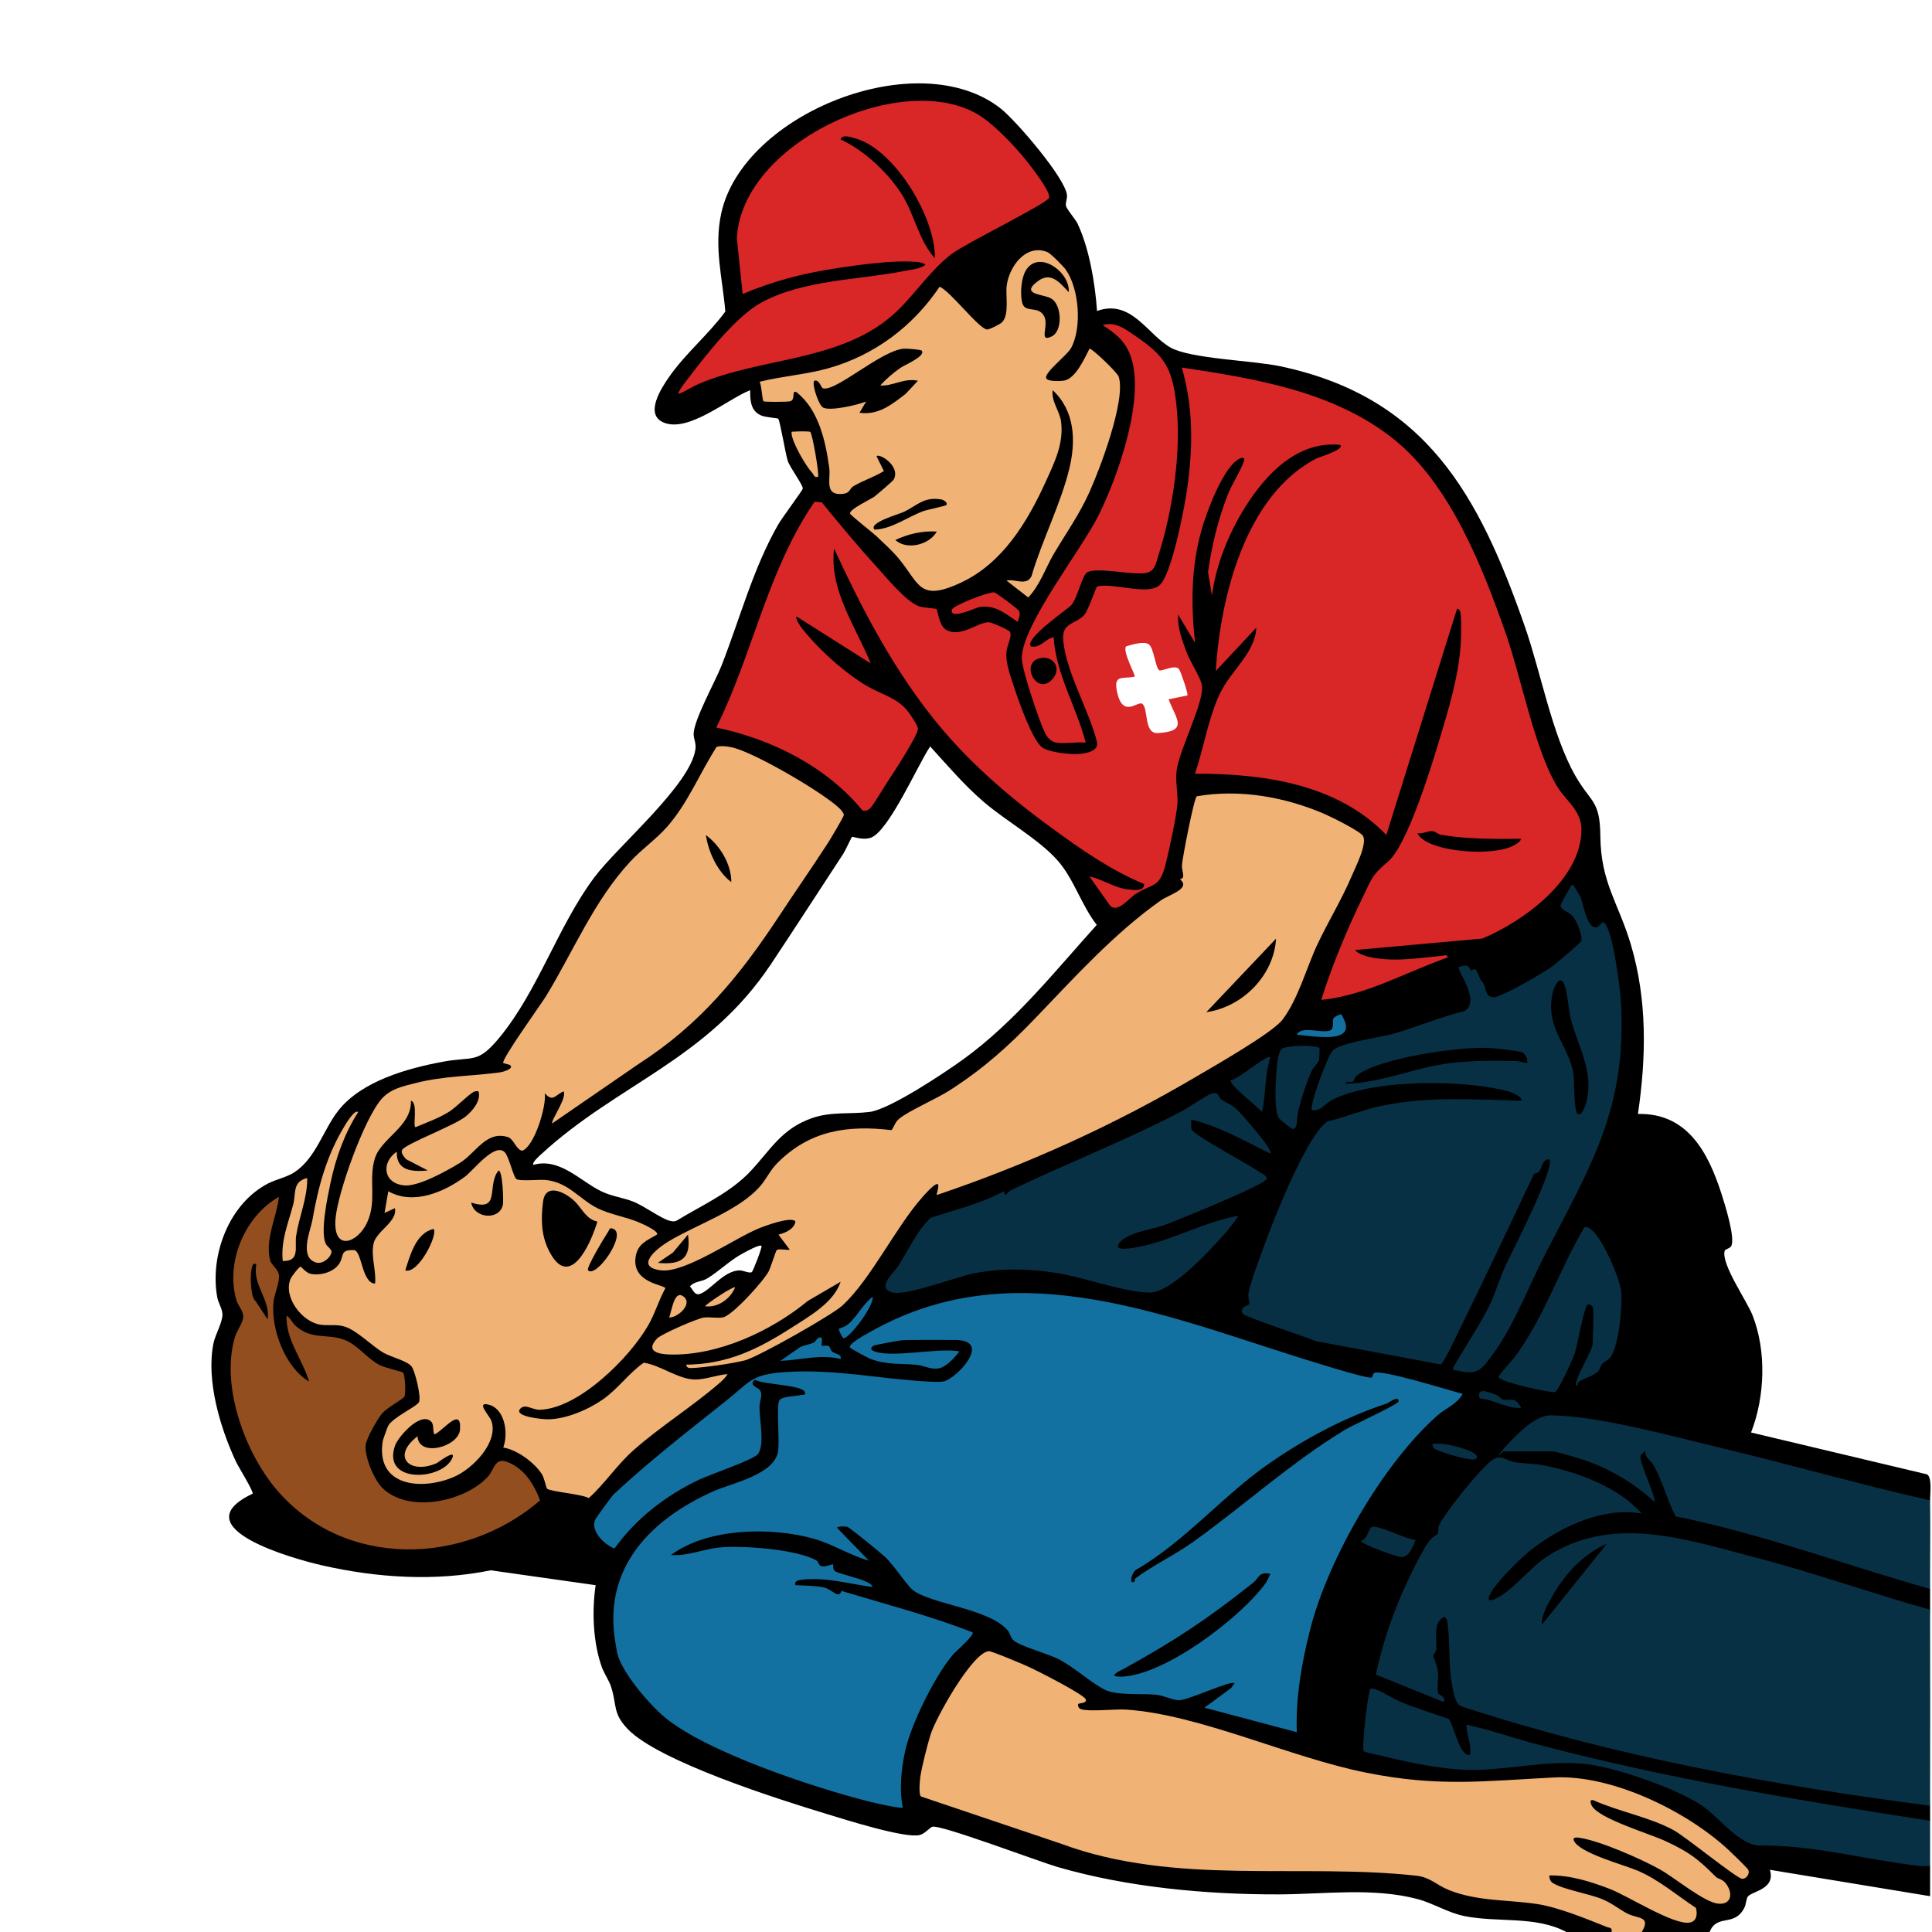 <?xml version="1.0" encoding="UTF-8"?>
<svg id="Layer_1" data-name="Layer 1" xmlns="http://www.w3.org/2000/svg" viewBox="0 0 1025 1025">
  <rect x="0" y="0" width="1025" height="1025" fill="#808080" stroke="none"/>
  <defs>
    <style>
      .cls-1 {
        fill: #1271a1;
      }

      .cls-2 {
        fill: #083045;
      }

      .cls-3 {
        fill: #934e1f;
      }

      .cls-4 {
        fill: #fff;
      }

      .cls-5 {
        fill: #d92626;
      }

      .cls-6 {
        fill: #000;
      }

      .cls-7 {
        fill: #f0b375;
      }
    </style>
  </defs>
  <path class="cls-4" d="M831,1025H0V0h1025v1025h-118c-3.161-2.901,1.98-6.376,5.164-7.438,8.607-.9,11.742-4.29,13.475-12.442,5.179-2.358,9.108-5.348,11.784-8.972-.568-3.236.297-5.239,2.593-6.01l81.677,13.456c-.212-4.908.557-9.44,2.306-13.595-2.701-7.948-2.757-16.064,0-24-1.957-2.628-1.963-5.375,0-8-2.409-34.653-2.415-69.347,0-104-1.966-3.629-1.958-7.369,0-11-3.134-15.195-2.933-31.769,0-47l-1.975-1.405c.47-3.61.3-7.113-.511-10.51l-91.788-21.867-2.171-1.761c9.837-29.573,6.161-57.804-10.838-83.069-5-8.027-4.963-13.81.11-17.35,3.23-4.743-10.498-40.207-13.404-45.41-8.463-15.151-18.557-20.91-35.715-22.818,3.232-33.94,4.847-68.488-8.024-100.759-9.919-19.42-12.475-38.854-14.069-60.009-10.947-16.268-18.267-31.358-24.613-50.84-9.72-35.067-20.023-70.382-37.078-102.774-31.892-60.573-79.434-82.58-145.144-86.271-15.917-.689-25.513-9.152-36.003-19.693-6.478-6.144-13.36-6.187-21.735-5.349-1.789-15.983-5.49-31.475-11.103-46.476-4.991-5.114-6.977-10.621-5.957-16.522-1.462-8.726-28.099-40.282-36.312-45.465-36.221-22.86-87.988-8.261-118.65,18.263s-27.717,52.821-22.388,89.928c-9.887,11.716-19.826,23.384-29.82,35.004-25.272,39.767,23.219,16.014,38.535,5.117,2.28-1.145,4.085-.468,4.646,2.107-.598,9.571,4.364,11.525,12.845,12.015l1.79,1.299c2,13.385,6.371,25.659,13.113,36.823-3.516,7.345-7.91,14.385-13.181,21.12-11.745,24.111-21.73,48.996-29.954,74.654-6.087,11.464-10.957,23.302-14.611,35.516,3.086,9.704-1.917,18.007-7.418,25.827-15.975,18.426-32.048,36.724-48.22,54.894-13.292,22.974-26.294,46.127-39.006,69.46-5.78,9.141-13.997,21.272-24.999,23.72-26.148,2.9-58.767,8.704-73.433,33.239-7.607,15.202-15.393,28.576-33.041,32.652-24.035,12.699-32.954,43.691-23.862,68.183-5.919,16.442-7.356,28.788-3.479,46.825,3.404,15.837,9.976,30.485,18.077,43.999,1.206,2.049,1.987,4.676-.339,6.174-23.307,11.208-2.396,20.73,10.926,26.127,34.676,14.05,77.911,17.261,115.057,10.541l54.838,7.719,2.298,1.374c-1.197,18.984-.843,37.557,8.806,54.349,1.744,19.912,12.259,26.619,29.613,35.177,38.806,19.136,83.717,31.607,125.258,41.682,4.765,1.065,9.164-.333,13.196-4.194,22.752,5.683,45.184,12.794,67.295,21.333,51.205,14.835,104.967,15.753,157.566,13.32,22.14.411,38.286,4.284,58.228,12.698,14.289,1.199,28.552,2.632,42.787,4.298,5.508.58,9.127,2.616,10.857,6.108Z"/>
  <path class="cls-6" d="M831,1025c-16.173-8.696-36.417-4.868-54.051-8.449-8.914-1.81-16.485-6.801-24.959-9.041-23.559-6.226-49.536-2.534-73.448-2.469-38.642.104-80.388-3.753-117.538-14.545-9.536-2.77-61.861-22.53-66.276-21.345-1.544.414-3.862,3.621-6.695,4.373-7.728,2.052-40.238-8.361-49.799-11.258-24.635-7.466-88.504-27.652-105.131-44.869-8.07-8.356-5.767-12.525-8.803-22.197-1.222-3.894-3.759-7.203-5.074-10.926-4.648-13.157-5.219-29.598-3.221-43.27l-55.612-7.894c-29.498,5.986-60.175,4.029-89.403-2.6-15.313-3.473-75.029-20.076-36.939-38.061.269-1.717-7.491-14.059-8.909-17.091-8.348-17.862-15.835-42.946-11.908-62.624.888-4.448,4.789-11.113,4.791-15.234.001-3.052-2.228-6.248-2.772-9.254-4.038-22.322,6.255-49.753,27.071-60.422,4.346-2.227,9.819-3.213,14.008-5.992,11.317-7.508,15.295-22.718,23.251-32.749,12.317-15.528,36.481-22.268,55.232-25.768,16.422-3.065,18.416,1.373,30.157-12.843,20.425-24.729,31.047-59.065,50.196-84.804,12.415-16.688,51.345-49.35,53.795-68.255.421-3.246-.952-5.326-.96-7.912-.024-7.388,11.44-27.855,14.744-36.254,9.842-25.022,16.674-51.417,30.082-74.918,1.977-3.466,12.767-17.925,13.057-19.043.423-1.627-6.663-11.002-7.938-14.734-1.149-3.365-4.192-21.691-5.078-22.423-.347-.287-6.72-.743-8.867-1.632-5.775-2.388-6.043-7.917-6.008-13.492-11.86,4.637-32.564,22.514-45.735,17.235-10.763-4.314-1.208-18.667,2.924-24.556,8.584-12.233,20.74-22.3,29.619-34.39-1.468-17.916-6.117-33.925-2.151-52.143,11.537-52.996,104.505-89.978,148.264-55.568,7.96,6.259,34.272,36.819,35.15,45.943.185,1.926-.857,4.052-.547,5.601.4,1.999,4.944,6.951,6.216,9.636,6.146,12.971,9.337,31.961,10.27,46.231,18.158-6.565,26.856,12.615,39.066,19.433,10.674,5.96,43.553,6.807,58.117,9.883,77.621,16.394,105.54,68.608,129.83,138.17,8.488,24.309,14.427,57.581,26.812,79.188,8.238,14.372,13.025,12.706,13.215,31.871.246,24.932,9.556,35.255,16.219,57.696,8.734,29.413,8.126,59.668,3.731,89.767,26.257-.619,37.25,20.454,44.271,42.231,1.752,5.435,7.457,23.384,5.246,27.799-.729,1.455-3.245,1.528-3.534,2.669-1.805,7.116,11.705,26.249,14.781,34.039,7.507,19.006,6.637,43.339-.76,62.25l93.31,22.2c2.861,1.473,1.643,10.342,1.69,13.81-4.056.205-8.085-.036-12.086-.729l-132.353-33.208c-14.464-3.521-29.057-6.39-43.793-8.3-13.795-1.788-20.064-1.254-29.659,8.943-1.913,3.276-15.052,11.974-8.61,7.294,1.345-2.674,23.447-2.598,24.56-2,.773.416,1.182,1.195,1.44,2,.145-.459.314-.903.566-1.293,1.076-1.664,20.637,5.177,22.603,6.074,9.799,4.471,19.345,9.325,27.63,16.283-1.875-3.19-10.829-26.688-.687-22.275.39.17,4.678,6.35,4.914,6.796,4.653,8.773,8.092,18.069,11.483,27.344,43.182,10.464,84.233,22.481,126.617,35.873,1.31.414,2.542,1.085,3.776,1.787,1.252.712,2.435,1.544,3.599,2.41.009,3.659-.007,7.341,0,11l-4.604.091c-38.646-11.634-77.27-22.631-115.871-32.992-38.519-9.086-72.039-9.644-99.86,22.4-7.957,8.262-22.108,11.905-11.832-3.329,14.357-21.283,46.708-40.545,72.795-39.863-15.598-14.976-39.673-20.992-61.208-22.592-6.112-3.536-10.979-2.806-14.6,2.189-9.086,8.767-21.105,22.902-24.41,34.857-13.694,14.046-22.626,38.745-28.37,57.829-1.452,4.824-2.777,9.723-3.69,14.653l28.356,11.464c.875-6.988.132-13.692-2.228-20.109,1.581-4.457,2.105-9.331,1.571-14.623.358-6.363,7.828-11.85,9.815-3.75-.053,14.746,1.651,28.836,5.112,42.269,78.259,27.455,161.241,40.76,243.212,53.404l5.814,2.104c-.005,2.663.008,5.337,0,8-2.208.184-4.416.326-6.624.323s-4.383-.026-6.523-.341c-49.02-7.221-97.87-16.125-146.272-26.674,14.865,4.771,30.233,10.087,42.706,19.377,6.873,7.373,14.501,13.323,22.886,17.851,29.257,2.071,58.485,5.854,87.685,11.347,3.057-.412,5.105.294,6.142,2.118-.04,5.322.034,10.68-.005,16.001l-84.986-14.001c3.119,10.38-9.305,11.208-11.757,14.252-.747.927-.911,4.115-1.738,5.765-5.329,10.635-14.476,3.049-18.515,12.982h-36c-.55-1.508-.793-3.266-.728-5.276l-7.856-2.759c-9.997-7.391-20.994-10.32-32.876-13.363-3.718-.116-12.991-6.397-8.509-9.814,8.741-6.663,51.615,14.554,61.862,20.463,3,1.328,6.023,2.62,9.198,3.4,1.502.369,3.706.812,5.048.008,1.072-.643,1.289-4.173,1.116-4.323-14.848-12.78-33.444-20.87-51.602-26.822-13.429-4.111-22.054-17.886-.196-11.514,19.836,5.783,37.99,15.896,54.47,27.914,3.928,2.861,17.161,9.955,14.507-.106-15.787-18.311-37.034-26.714-59.533-34.853-4.398-.085-20.833-13.072-11.406-14.795,2.278-.417,36.037,12.247,41.253,14.451,12.596,8.16,24.842,16.825,36.736,25.994,9.713,3.844-6.014-10.237-8.342-12.094-13.935-11.113-26.201-19.568-42.836-26.565-29.46-12.393-53.573-10.574-84.899-7.863-50.423,1.115-92.612-10.684-139.96-27.715-22.246-7.049-44.864-11.962-67.737-9.967-5.868.759-12.97-3.955-5.529-7.83-8.76-5.65-18.105-10.663-27.565-15.103-3.531-1.657-18.23-8.375-21.079-8.488-10.181-.403-40.245,59.616-34.393,73.525,33.988,12.163,68.546,23.246,103.672,33.249,41.9,5.601,84.213,7.714,126.939,6.338,12.931-.231,25.399,1.032,37.406,3.789,9.697,5.998,20.031,9.873,31.787,10.738,23.202.516,44.311,6.246,65.338,15.585,2.096,1.471,2.17,3.001-.284,3.794h-24Z"/>
  <path class="cls-7" d="M855,1025c.517-2.477-1.159-2.112-2.714-2.736-10.836-4.347-25.691-10.442-36.929-12.122-15.721-2.351-31.449-1.335-46.618-7.382-6.619-2.639-9.843-6.805-17.367-7.633-61.533-6.769-127.803,5.475-188.139-16.861l-74.614-25.163c-1.299-.99-.657-8.341-.362-10.344.826-5.603,3.752-16.97,5.461-22.539,2.643-8.608,21.971-43.317,30.825-44.207,1.492-.15,18.013,6.871,20.812,8.13,4.518,2.032,29.246,14.539,30.637,17.368,1.057,2.148-3.711,2.115-3.991,2.501-.271,1.369.353,2.399,1.669,2.815,4.453,1.408,17.876-.211,23.817.183,38.945,2.584,86.808,25.414,127.499,33.501,38.299,7.612,61.824,4.432,99.521,2.498,30.494-1.565,69.81,17.592,92.017,37.964,1.656,1.52,10.574,10.067,11.012,11.061.92,2.091-1.024,4.791-3.187,4.748-2.891-.057-30.303-22.563-36.673-25.96-12.8-6.827-28.965-9.758-42.292-15.723-2.211-.649-1.567,1.644-.883,2.898,3.796,6.959,30.722,14.837,39.192,18.808,12.779,5.992,16.865,9.223,26.605,18.888,1.203,1.194,3.305,1.115,5.159,3.352,3.909,4.717,3.661,11.585-3.841,10.92-7.437-.659-23.293-13.894-30.934-18.149-10.016-5.578-31.294-14.958-42.277-16.728-1.179-.19-4.285-.759-3.4,1.399,2.722,6.642,26.959,12.982,33.974,16.031,11.393,4.953,20.514,12.951,30.791,19.69.85,3.316.474,7.101-3.32,7.784-8.388,1.508-32.513-13.986-42.188-17.757-9.981-3.891-21.515-7.518-32.261-7.229-.114,1.454.502,3.18,1.772,3.979,5.557,3.496,19.097,5.645,26.181,8.558,5.534,2.276,8.545,5.107,13.361,7.639,5.494,2.888,12.871,1.23,7.682,9.818h-16Z"/>
  <path class="cls-2" d="M1024,958c-83.859-10.839-167.61-26.239-248.016-52.484-3.227-.984-3.971-4.42-4.707-7.293-3.034-11.845-1.748-24.669-3.242-36.758-.488-3.95-2.049-4.745-4.493-1.422-2.671,3.63-1.321,10.009-1.482,14.511-.068,1.914-1.668,3.267-1.675,3.941-.004.425,2.228,5.746,2.485,8.133.379,3.523-.576,8.962.107,11.671.314,1.246,4.263,1.337,3.013,4.7l-36.056-14.577c3.154-14.737,8.118-29.998,14.209-43.78,3.253-7.361,9.552-20.669,14.022-26.973,1.429-2.016,4.456-3.632,4.604-3.895.608-1.079-.003-3.136.78-4.707,3.586-7.201,22.046-30.313,28.394-34.617,4.443-3.013,6.867.494,11.813,1.294,4.884.79,10.28.707,15.294,1.706,18.205,3.626,39.481,11.482,51.949,25.541-20.1-3.528-41.53,6.32-57.331,18.179-6.294,4.724-18.006,16.32-22.115,22.885-3.307,5.284-1.784,6.227,3.37,3.37,8.843-4.901,17.462-16.438,26.753-22.246,34.767-21.736,73.102-8.356,109.538,1.107,31.334,8.138,61.695,19.085,92.785,27.715.063,34.651.071,69.349,0,104Z"/>
  <path class="cls-2" d="M1024,990c-2.121.03-4.234.12-6.356-.129-29.012-3.412-54.395-10.911-84.143-10.789-10.161.041-21.21-14.268-29.022-20.061-12.498-9.269-44.639-20.408-60.255-22.745-19.796-2.962-39.94,2.045-59.735,2.715-15.803.535-36.022-3.62-51.503-7.477-2.008-.5-8.304-1.652-9.402-2.398-1.384-.941,2.179-31.995,3.46-33.071,1.776-1.491,12.221,5.245,14.987,6.423,8.617,3.672,17.696,6.389,26.542,9.458,2.916,4.091,5.189,17.15,9.939,19.066,2.212.892,1.55-2.587,1.518-3.516-.149-4.226-2.092-8.214-2.027-12.47,11.916,2.537,23.686,6.744,35.573,9.916,69.031,18.423,139.825,30.168,210.422,41.078-.024,7.987.06,16.014,0,24Z"/>
  <path class="cls-1" d="M727.816,730.811c.452-.287.544-1.918,1.172-2.344,3.388-2.298,40.529,9.404,47.005,11.025-2.852,5.436-9.058,7.621-13.47,11.534-28.797,25.536-57.661,75.66-67.238,112.758-4.647,18.003-7.913,36.54-7.29,55.212l-48.99-13.007,14.118-10.389,1.872-2.595c-2.153-1.667-24.369,9.034-29.497,9.022-3.087-.007-8.281-2.497-12.121-2.905-7.252-.77-20.938.583-27.302-2.698-7.601-3.918-16.082-11.779-24.033-15.967-5.91-3.113-19.954-6.753-24.042-9.958-1.95-1.529-1.946-3.836-3.433-5.567-9.829-11.432-39.481-13.632-49.92-21.08-3.291-2.348-10.226-13.358-15.12-17.88-2.2-2.032-18.792-15.702-20.048-15.951-1.338-.265-4.348-.4-5.473.472l16.989,17.496c-9.785-2.719-19.294-8.784-28.94-11.545-22.514-6.445-56.587-5.953-76.054,8.544,8.618.698,17.109-3.12,25.516-3.974,11.873-1.205,41.53.881,51.755,6.953.983.584,1.081,2.475,2.373,2.912,2.159.729,6.03-1.23,6.344-.887.2.218-.312,2.549.977,3.521,1.597,1.204,11.92,3.638,15.015,5.004,1.751.773,4.281,1.506,5.019,3.471-12.406-1.616-24.746-5.375-37.421-3.887-1.792.21-4.307.517-3.574,2.892,4.611.24,10.841.264,15.258,1.242,4.107.909,7.747,6.439,9.166,1.811,23.207,6.983,46.881,13.118,69.567,21.967,1.124,1.529-8.956,10.147-10.512,11.972-9.345,10.967-22.107,36.664-25.209,50.791-2.077,9.462-3.309,20.782-1.28,30.216-.871.753-14.997-2.465-17.42-3.07-28.794-7.189-86.682-26.244-109.047-44.953-8.054-6.737-23.34-24.39-25.208-34.604-.342-1.871-1.032-6.046-1.282-7.914-5.069-37.831,20.008-62.832,52.586-77.327,9.49-4.222,31.922-8.664,34.137-20.863,1.045-5.755-1.075-24.218.726-27.274,1.313-2.228,8.26-2.113,11.168-2.849.922-.233,3.255.312,2.334-1.626-1.878-3.951-21.866-3.794-26.475-6.513-3.592,2.868,1.583,4.142,2.546,5.408,1.848,2.433-.063,5.802-.109,9.041-.095,6.609,2.939,20.347-.919,25.082-2.471,3.032-25.679,10.858-31.391,13.609-17.647,8.5-33.155,20.474-44.643,36.423-5.325-2.052-12.857-9.319-10.251-15.298.378-.866,8.92-12.604,9.693-13.325,18.719-17.473,39.481-33.637,60.033-49.967,12.502-9.933,12.965-13.788,30.984-15.016,26.667-1.816,50.411,3.716,76.048,5.027,2.411.123,5.634.325,7.937-.045,6.587-1.06,26.901-22.112,6.051-22.029-8.818.035-18.202-.081-26.942.057-1.555.025-15.41,2.544-16.102,2.982-.976.618-1.965,1.772-.469,2.567,8.511,4.525,35.342-1.837,46.018.492-2.547,3.304-7.091,8.585-11.481,9.059-4.301.465-7.407-1.646-11.116-1.976-8.597-.766-15.894.145-24.772-3.224-1.33-.505-10.276-5.39-10.624-5.888-1.33-1.898,8.512-7.121,10.322-8.153,73.805-42.076,150.53-11.136,224.905,12.437,5.079,1.61,39.755,12.704,41.582,11.545Z"/>
  <path class="cls-5" d="M719.006,504.011c.919,1.693,5.181,3.134,6.933,3.55,12.842,3.048,25.82.77,38.687-.443,1.115-.105,3.596-.915,3.366.869-22.183,7.808-43.208,20.085-67.007,22.499,5.739-18.499,13.742-37.392,22.156-54.845,4.969-10.308,4.884-11.373,13.355-18.645,10.054-8.632,22.515-49.117,26.77-63.23,5.035-16.697,10.605-34.766,11.723-52.276.203-3.187.554-15.418-.473-17.506-.215-.436-1.247-1.25-1.505-.983l-37.511,119.979c-26.094-27.174-65.425-32.587-101.514-32.493,4.67-13.704,7.075-29.676,13.305-42.696,5.738-11.993,18.728-21.54,19.214-34.786l-21.495,22.995c2.408-39.148,15.68-93.418,53.614-112.876.998-.512,15.142-4.694,12.371-7.119-22.653-2.188-39.378,15.472-50.41,33.079-8.689,13.868-15.51,30.595-17.595,46.911l-2.074-12.488c1.915-13.966,5.268-27.624,10.334-40.757,2.196-5.692,7.343-13.595,8.735-18.27.399-1.341-.124-1.861-1.465-1.465-8.921,2.635-18.571,29.357-21.018,37.987-5.646,19.912-5.631,39.524-3.512,59.993l-8.979-14.99c-.401,6.777,2.139,13.684,4.507,19.978,1.91,5.076,6.708,12.151,8.017,16.99,2.192,8.103-11.834,34.383-13.278,45.784-.787,6.214.784,12.37.422,17.612-.447,6.459-4.559,25.52-6.355,32.454-3.212,12.402-6.409,9.577-15.645,15.355-3.99,2.496-9.633,10.372-13.699,6.344l-10.973-15.518c7.033,1.461,13.342,6.134,20.598,6.883,2.908.3,8.546,1.243,8.394-2.873-17.421-7.206-33.161-18.154-48.314-29.197-24.953-18.185-47.131-37.393-66.079-61.921-20.593-26.657-36.052-56.39-50.108-86.892-2.61,22.185,11.529,41.44,19.495,60.995l-39.495-24.995c-.35,2.634,3.86,7.512,5.993,10.007,8.125,9.503,20.453,20.42,31.207,26.793,7.221,4.279,15.648,6.236,21.281,12.719,1.481,1.704,5.896,8.166,6.02,10.044.219,3.323-13.132,23.678-15.975,27.953-1.837,2.762-7.932,13.122-9.527,14.465-1.248,1.051-2.24,1.299-3.842,1.069-19.15-23.369-48.302-37.952-77.65-44.066,19.466-39.073,27.099-83.416,52.165-119.803l3.83.321c9.256,11.295,18.633,22.741,28.489,33.507,5.425,5.926,16.302,19.465,23.297,21.703,2.318.742,8.759,1.095,9.115,1.387.46.378,1.343,8.665,4.702,10.796,7.763,4.924,16.884-3.764,22.9-3.765,1.741,0,10.704,4.045,11.301,5.059,1.302,2.213-1.518,7.403-1.807,10.298-.641,6.425,2.273,13.647,4.258,19.756,2.244,6.907,9.497,27.566,14.71,31.29,3.81,2.723,14.674,3.815,19.527,3.45,3.691-.278,10.7-1.449,9.482-6.368-4.019-16.478-16.718-37.636-17.905-54.257-.684-9.567,7.045-8.029,11.396-13.401,2.038-2.517,5.829-14.253,6.698-14.798,8.556-2.219,26.133,4.888,32.92-.584,6.551-5.282,13.43-41.757,14.755-51.246,3.096-22.173,3.376-42.639-2.83-64.329,39.131,5.877,80.746,12.653,112.468,38.022,29.916,23.925,47.166,68.021,59.546,103.454,8.033,22.992,15.333,61.589,27.159,80.841,4.713,7.672,12.971,12.727,12.848,23.13-.308,26.236-30.731,48.335-52.582,57.491l-67.438,6.067Z"/>
  <path class="cls-7" d="M497.004,633.994c-.589-.569,5.254-13.404-7.516.994-14.512,16.362-27.214,43.334-42.449,57.551-5.407,5.046-44.938,27.409-51.817,29.183-6.422,1.656-21.415,3.811-28.036,4.066-1.612.062-2.72.089-3.186-1.778,21.99-.248,38.032-8.142,55.915-19.594,9.451-6.053,22.467-13.39,26.08-24.41l-17.379,10.154c-19.292,15.902-47.5,29.148-73.278,28.456-6.42-.172-13.051-1.85-6.727-8.508,2.171-2.286,21.375-10.711,24.887-11.11,3.195-.364,6.782.443,9.945-.055,4.974-.783,21.823-19.472,24.434-24.566.979-1.91,3.755-10.915,4.26-11.241,1.156-.748,5.132.217,6.859-.14l-5.993-7.983c3.434-.815,8.517-2.974,8.993-7.002-2.084-2.833-15.903,2.279-18.978,3.507-13.219,5.278-39.629,24.073-52.441,22.428-14.2-1.822-2.085-11.535,3.755-15.114,14.894-9.128,37.921-16.51,49.197-29.804,3.212-3.786,5.022-8.118,8.943-12.057,17.096-17.17,36.975-20.186,60.537-17.396,1.546-2.104,1.87-4.246,4.029-6.038,5.13-4.258,19.819-10.576,26.879-15.121,17.973-11.57,30.938-23.209,45.557-38.448,20.271-21.131,42.044-45.206,66.591-62.403,4.03-2.824,16.135-6.218,9.939-11.07,3.369-.714.77-3.904,1.09-7.848.305-3.764,6.326-35.149,7.848-36.205,22.742-3.911,46.709.31,67.733,9.386,3.58,1.546,18.861,9.11,20.391,11.604,2.501,4.077-3.908,16.555-5.89,21.243-5.23,12.367-12.269,23.765-18.052,35.948-5.951,12.536-10.245,29.132-18.686,40.314-5.326,7.056-36.357,24.683-45.764,30.236-43.487,25.667-89.783,46.66-137.668,62.822Z"/>
  <path class="cls-4" d="M283.01,618c-1.061-1.05,3.107-4.706,3.979-5.511,40.717-37.594,88.118-50.065,122.032-100.968,12.9-19.362,25.615-39.131,38.395-58.605,1.125-1.715,4.223-8.604,4.618-8.914s5.525,1.934,9.92.447c9.562-3.237,25.262-39.281,31.546-48.43,9.21,10.134,18.069,20.553,28.486,29.495,11.76,10.095,29.783,20.115,39.527,31.473,8.364,9.749,12.383,23.55,20.359,33.697-22.267,24.708-43.463,51.458-70.557,71.13-9.759,7.086-39.183,26.717-49.9,28.1-10.309,1.331-20.315-.322-30.689,3.311-15.935,5.58-21.732,16.501-32.211,27.789-10.994,11.843-25.86,18.249-39.504,26.557-1.395.698-2.613.385-4.021,0-4.459-1.218-13.391-7.855-19.002-10.058-5.44-2.136-11.123-2.727-16.662-5.338-11.416-5.38-22.273-18.171-36.316-14.175Z"/>
  <path class="cls-2" d="M834.981,470.008c.265.224,3.243,5.294,3.54,5.975,1.468,3.372,3.306,16.073,7.979,16.055,2.176-.008,3.296-3.501,4.508-2.554,4.747,3.708,8.672,35.959,9.034,42.976,2.912,56.373-16.33,86.293-40.563,133.52-8.404,16.378-16.431,37.436-27.065,51.935-6.488,8.847-8.191,11.936-19.905,9.062-1.168-.287-1.82.761-1.498-1.46,6.094-10.915,14.123-22.351,19.492-33.513,3.007-6.253,5.218-14.092,8.321-20.679,3.353-7.118,26.617-52.409,23.171-56.319-5.445.379-2.728,7.242-8.061,7.629-13.315,27.908-26.368,56.008-40.075,83.725-1.384,2.798-7.961,17.007-9.534,17.523l-66.335-12.372c-4.589-2.087-37.369-12.768-38.555-14.451-2.442-3.462,3.041-4.559,3.488-5.193.17-.242-.959-3.591-.535-5.896,1.245-6.763,7.232-21.971,9.862-29.22,4.465-12.304,22.035-56.023,32.19-61.81,9.971-2.41,19.43-6.471,29.526-8.474,24.316-4.824,48.434-3.166,73.029-2.471,1.652-1.425-4.799-4.435-5.775-4.715-23.291-6.683-73.402-7.084-94.913,4.527-3.403,1.837-5.801,5.985-10.302,5.188-1.628-1.637,8.21-28.591,10.969-31.522,4.098-4.353,25.195-7.033,32.031-8.969,12.759-3.614,25-8.919,37.918-12.082,9.026-5.376-4.233-21.62-2.921-23.415.102-.139,2.87-.765,3.364-.721,2.783.248,2.579,2.482,2.77,2.555,1.331.51,2.187-3.225,4.477,2.885,1.318,3.518,1.235,1.89,2.277,3.852,1.637,3.081,1.152,7.495,5.585,7.504,4.155.009,26.472-13.058,30.855-16.252,1.971-1.437,15.214-12.531,15.544-13.506.925-2.73-2.297-10.314-4.028-12.672-2.184-2.975-6.676-3.58-6.92-6.178-.084-.895,3.92-7.507,4.851-9.194.49-.886.614-2.612,2.203-1.273Z"/>
  <path class="cls-7" d="M267.746,611.267c2.209,2.158,4.662,13.226,6.214,14.273,1.904,1.285,12.129.131,15.528.472,12.192,1.22,18.143,10.479,27.83,15.17,6.458,3.127,14.92,4.465,21.664,7.336,1.504.64,10.844,4.693,9.533,6.49-5.337,3.172-10.181,4.839-11.28,11.737-2.251,14.125,15.628,14.847,15.74,16.75-3.532,6.442-5.472,13.402-9.17,19.812-9.817,17.017-36.793,44.077-57.465,44.618-4.068.106-7.736-3.508-10.378-.461-3.551,4.096,11.831,5.53,14.537,5.532,9.639.009,21.598-5.106,29.411-10.584,8.016-5.62,13.764-13.989,21.629-19.444,8.909,1.349,18.369,8.786,27.071,8.924,5.305.084,11.988-2.469,17.389-2.881-1.041,1.862-2.919,3.565-4.53,4.96-14.144,12.248-31.489,23.084-45.482,35.518-8.587,7.63-15.09,17.611-23.624,25.318-3.468-2.116-20.569-3.432-22.145-5.024-.463-.468-1.388-5.595-2.766-7.734-3.932-6.101-13.139-12.925-20.458-14.066,2.838-7.561.956-21.282-8.549-22.937-5.599-.975,1.379,6.244,2.245,8.756,3.939,11.424-9.953,25.443-19.705,29.685-17.016,7.401-41.774,5.412-37.931-18.93.113-.717,2.509-7.443,2.89-8.111,2.654-4.654,15.358-10.237,16.401-12.693,1.145-2.697-2.066-16.082-3.912-18.685-2.083-2.938-10.882-5.079-14.751-7.249-6.342-3.558-14.233-12.049-20.962-14.038-4.684-1.384-8.499-.269-12.98-1.02-9.623-1.612-19.508-14.636-15.637-24.162.557-1.371,4.525-6.564,5.397-6.562.321,0,2.813,3.199,5.208,3.751,4.884,1.126,11.769-.707,14.836-4.74,3.429-4.508.21-8.06,8.199-7.829,4.288.124,4.156,17.624,11.25,17.778.708-6.914-2.317-14.427-.785-21.284,1.48-6.626,12.875-11.63,11.28-18.721l-5.467,2.522,1.987-11.512c13.201,7.528,29.569.492,40.722-7.769,4.402-3.261,15.682-18.174,21.015-12.965Z"/>
  <path class="cls-7" d="M578.016,185.001c.893-.612,14.789,12.509,15.539,14.945,3.819,12.396-10.007,48.895-15.696,61.413-5.475,12.046-12.142,21.293-18.683,32.317-4.359,7.347-7.325,16.666-13.673,23.307l-11.503-8.973c4.771-1.007,10.432,3.076,13.231-2.284,5.409-18.573,15.553-38.429,20.052-56.944,3.633-14.952,3.006-30.751-8.787-41.778-.881,5.844,3.674,10.997,4.42,16.58,1.55,11.599-3.401,21.589-8.036,31.794-9.741,21.444-22.958,43.495-45.203,53.797-22.274,10.316-21.685.504-33.164-13.189-3.108-3.708-7.9-8.072-11.499-11.501-1.876-1.788-13.812-11.105-14.008-12.006-.5-2.296,10.733-7.442,12.927-9.046,1.28-.935,9.737-8.225,10.119-8.877,4.075-6.954-7.257-14.199-9.048-12.551l3.932,7.903c-5.064,3.147-11.127,5.021-16.194,8.071-2.392,1.44-1.384,4.14-7.253,4.116-7.925-.032-4.788-8.225-5.505-13.58-1.918-14.333-5.644-31.307-17.499-40.506-2.704-1.118-.298,3.906-3.122,4.857-1.165.392-13.717.488-14.261.028-.788-.667-1.004-8.596-2.122-10.347,11.814-2.974,24.257-3.775,36.029-7.035,24.61-6.816,45.36-22.292,59.483-43.403,5.805,2.436,20.752,22.287,25.161,22.684,1.207.109,6.903-2.782,7.888-3.748,4.093-4.015,1.863-13.977,2.541-19.46,1.229-9.949,10.112-22.52,21.662-17.826,1.592.647,8.504,7.619,9.691,9.308,7.111,10.115,8.708,30.788,2.77,41.642-2.078,3.799-13.836,12.599-13.209,15.773.421,2.129,7.737,1.739,9.449,1.461,6.122-.995,10.932-11.747,13.57-16.939Z"/>
  <path class="cls-5" d="M360.005,208.995c-.844-.823,4.679-7.684,5.599-8.891,9.357-12.28,25.123-32.45,38.379-39.621,22.561-12.207,51.488-11.842,76.202-16.798,3.53-.708,7.893-.953,10.811-3.189-.942-1.034-3.126-1.371-4.488-1.503-11.872-1.152-29.758,1.384-41.842,3.174-17.733,2.627-34.201,6.796-50.655,13.835l-3.086-29.514c2.465-50.446,85.687-88.843,126.599-66.51,8.839,4.825,20.044,16.666,26.449,24.551,2.47,3.041,13.839,17.475,12.58,20.446-1.35,3.184-43.978,23.984-51.467,29.613-12.546,9.431-21.21,24.132-33.074,33.926-28.195,23.276-68.268,21.195-100.98,35.02-3.812,1.611-7.171,4.049-11.027,5.462Z"/>
  <path class="cls-2" d="M673.99,612c-13.661-6.63-27.067-14.498-41.983-17.996.046,1.718-.305,3.648.187,5.304.789,2.652,30.718,18.764,35.715,22.284,1.2.845,4.497,2.2,4.088,3.896-.713,2.962-47.977,22.186-54.462,24.547-6.527,2.376-20.098,3.771-24.056,9.946-2.701,4.215,8.613,1.954,10.573,1.569,18.128-3.565,34.818-13.288,52.948-16.539-2.515,4.069-6.26,8.461-9.486,12.004-7.481,8.215-26.581,28.917-37.725,28.732-13.964-.232-34.69-8.194-49.579-10.455-14.791-2.246-28.484-2.611-43.22.199-9.572,1.825-36.703,12.486-44.036,10.066-7.896-2.606,1.252-10.246,3.455-13.647,5.546-8.559,9.868-18.649,17.24-25.76,13.037-4.341,26.784-7.545,38.871-14.156.921,3.92,1.508.56,4.229-.743,29.947-14.339,60.767-26.293,90.272-41.728,3.311-1.732,13.512-8.764,15.724-9.336,4.245-1.098,3.517,2.083,5.324,3.245,3.813,2.45,5.052,2.102,8.955,6.045,2.335,2.36,18.58,20.574,16.966,22.524Z"/>
  <path class="cls-3" d="M163.99,733c-3.49-11.874-12.405-22.079-11.98-34.999,2.133,1.354,2.964,3.742,4.97,5.519,8.482,7.517,16.472,3.827,25.704,7.296,7.027,2.64,11.927,9.851,18.635,13.365,2.879,1.508,12.066,3.511,12.502,4.002,1.067,1.2,1.618,10.895.682,12.826-.559,1.153-8.877,5.687-11.476,8.52-2.632,2.868-8.586,13.549-9.027,17.056-.759,6.031,4.507,18.643,8.964,22.951,13.933,13.47,43.39,7.194,55.692-5.875,3.69-3.921,3.687-10.516,10.287-8.096,9.124,3.345,14.348,11.861,17.598,20.45-40.464,34.816-104.193,36.443-140.053-6.002-16.711-19.779-29.569-55.283-21.789-80.812,1.025-3.364,4.359-7.612,4.359-10.7,0-3.212-2.694-5.685-3.55-8.508-6.068-19.992,4.311-44.889,22.482-54.992-1.252,10.884-7.333,22.034-4.781,33.291.71,3.134,4.44,4.771,4.782,8.294.387,3.979-2.452,9.912-2.886,14.019-1.507,14.274,6.122,34.856,18.885,42.395Z"/>
  <path class="cls-5" d="M560.5,394c-2.837-.499-4.789-2.537-6.007-4.993-3.031-6.116-12.704-34.506-12.412-40.346.908-18.168,31.581-56.814,40.776-75.303,10.314-20.738,25.014-62.481,16.917-84.632-2.876-7.868-7.976-11.821-14.77-16.23,6.858-2.241,12.638,2.537,17.886,6.114,14.98,10.208,18.883,16.659,21.098,34.902,3.007,24.771-1.696,56.922-9.275,80.702-1.406,4.41-1.794,9.135-7.163,9.838-7.588.993-25.12-3.153-30.554-.555-2.791,1.335-5.234,13.484-8.553,17.447-1.822,2.175-25.508,18.091-21.438,22.051,5.026.944,7.581-4.058,11.99-4.99,1.241,19.897,12.257,37.256,17.005,55.995-4.724-.572-11.025.786-15.5,0Z"/>
  <path class="cls-2" d="M845,693.5c-.174-.608-1.591-1.706-2.486-1.496-2.049.48-5.707,21.997-7.033,25.976-1.034,3.102-8.528,19.561-10.497,20.577-4.009.241-29.398-5.456-29.987-8.078,2.923-4.366,6.727-7.862,9.819-12.164,14.869-20.688,22.85-45.43,35.783-67.247,7.114-1.679,18.751,27.438,19.407,33.426.869,7.932-.975,28.034-5.153,34.858-1.518,2.479-3.434,2.726-4.791,4.209-1.028,1.122-1.084,2.817-2.119,3.881-2.497,2.567-7.387,3.718-10.245,5.549-.938.6-.164,2.376-1.689,2.002.248-5.64,8.992-18.084,8.992-22.493,0-4.189.846-16.045,0-19Z"/>
  <path class="cls-2" d="M700.007,556.023c.231.209-.116,5.911-.187,6.214-.388,1.657-3.096,4.07-3.993,6.089-3.118,7.017-5.692,15.115-7.383,22.618-.514,2.279.265,8.446-2.828,7.968-.802-.124-6.516-4.86-7.173-5.855-2.29-3.471-1.747-15.712-1.484-20.598.204-3.786.76-14.166,3.056-15.944,2.662-2.062,18.143-2.165,19.992-.492Z"/>
  <path class="cls-7" d="M190,590.01c-7.34,11.625-11.89,24.356-14.707,37.783-1.581,7.533-5.388,25.468-2.529,31.948.721,1.633,3.34,3.041,3.107,4.572-.444,2.914-4.66,6.554-8.155,5.511-9.204-2.746-2.959-16.934-1.97-22.578,3.112-17.766,7.543-34.25,17.085-49.915.736-1.209,5.398-8.987,7.169-7.321Z"/>
  <path class="cls-2" d="M673.995,561.005c-3.1,9.083-2.27,19.456-4.49,28.99-1.731-2.549-18.131-14.796-16.503-16.981,3.598.093,19.108-13.877,20.993-12.009Z"/>
  <path class="cls-2" d="M751.003,817.016c-1.474,3.288-3.128,9.026-7.466,9.049-2.573.014-21.51-6.974-21.517-8.565,4.13-1.189,3.779-7.43,6.415-7.491,5.067-.117,16.761,6.387,22.568,7.006Z"/>
  <path class="cls-4" d="M403.996,661.006c.535.51-4.494,13.481-5.116,13.88-1.277.818-4.573-.894-6.393-.899-8.475-.022-15.903,11.063-21.389,12.55-2.73.74-3.532-2.579-5.079-4.04,2.286-2.727,6.125-2.452,8.906-4.073,6.364-3.711,12.174-9.772,19.404-13.596,1.445-.764,8.639-4.803,9.667-3.822Z"/>
  <path class="cls-7" d="M150.004,669.003c-1.105-10.768,2.912-19.99,5.548-29.951,1.572-5.94-.519-12.201,7.438-14.052.175,10.486-4.294,20.361-5.869,30.621-.91,5.93,2.275,13.679-7.117,13.382Z"/>
  <path class="cls-5" d="M539.988,329.998c-6.587-4.401-11.791-9.249-20.427-7.934-1.685.257-15.747,7.095-14.557,1.45.483-2.289,19.566-9.566,22.375-9.248,1.166.132,12.743,8.885,13.167,9.734,1.105,2.211-.198,3.837-.558,5.998Z"/>
  <path class="cls-7" d="M429.867,229.13c1.094.71,4.955,22.886,4.127,23.865-2.174.509-2.217-1.219-3.208-2.282-3.37-3.615-10.178-15.492-10.767-20.25-.25-2.023.042-1.276,1.453-1.465,1.305-.174,7.82-.241,8.395.132Z"/>
  <path class="cls-1" d="M435.996,709.992c.351.358-.369,3.663.003,4.012.314.296,2.66-.458,3.779.2.536.315.788,2.137,1.661,2.815,1.995,1.551,5.149,1.289,4.556,3.975-10.672-2.671-21.308.596-31.99.994l10.317-7.168c2.278-1.233,5.164-1.474,7.436-2.532.94-.438,2.507-4.067,4.239-2.298Z"/>
  <path class="cls-1" d="M688,548.99c2.604-5.934,17.397,1.158,18.867-3.631,1.234-4.022-1.87-5.106,4.643-7.317,10.608,16.646-14.045,11.602-23.51,10.948Z"/>
  <path class="cls-2" d="M782.995,773.995c-1.594,1.555-16.568-2.955-19.269-4.221-1.715-.803-4.073-1.201-3.721-3.769,2.425-.083,4.82-.1,7.24.251,1.998.29,19.518,4.062,15.75,7.739Z"/>
  <path class="cls-1" d="M444.994,705.019c.173-.222,3.222-.94,5.03-2.499,4.831-4.167,7.756-10.672,12.966-14.52.785,4.701-12.386,22.216-15.497,21.977-.932-.609-2.669-4.739-2.499-4.958Z"/>
  <path class="cls-2" d="M807,746.99c-7.705.325-14.367-4.459-21.945-5.049-1.868-6.225,4.332-3.439,8.512-2.016,1.676.571,2.94,2.546,3.886,2.672,3.998.532,6.458-1.833,9.547,4.393Z"/>
  <path class="cls-7" d="M355.005,698.995c1.359-3.424,2.583-14.078,7.017-11.52,6.228,3.593-1.935,11.518-7.017,11.52Z"/>
  <path class="cls-7" d="M389.995,683.005c-2.406,6.075-9.329,10.999-15.995,9.985,1.516-1.742,15.108-10.839,15.995-9.985Z"/>
  <path class="cls-2" d="M1024,796c.209,15.644-.04,31.353,0,47-45.024-12.692-88.982-29.233-134.991-38.509-4.737-8.982-6.918-19.089-12.168-27.832-1.362-2.268-4.278-3.35-3.852-6.658-.285-.297-2.27,1.459-2.524,2.035-1.311,2.971,7.385,20.146,7.525,24.964-11.373-10.488-25.366-18.711-40.228-23.262-2.584-.791-12.436-3.738-14.262-3.738h-26c-3.2,3.101-3.424,2.874-.5-.5,5.581-6.44,16.793-18.6,25.505-18.588,25.103.033,66.481,11.546,91.551,17.532,36.742,8.774,73.073,19.308,109.944,27.556Z"/>
  <path class="cls-7" d="M293.005,595.995c-1.091-1.151,8.025-13.573,5.985-16.995-4.705,2.148-5.646,5.866-9.98,1,1.081,6.695-5.62,28.562-12.017,30.523-3.304-.719-4.415-6.352-7.699-7.314-11.58-3.393-16.702,8.569-25.628,13.956-6.736,4.065-21.51,12.361-29.027,11.746-11.411-.934-12.545-12.215-4.129-17.892-.358,10.235,8.169,10.75,16.485,9.969l-11.514-5.968c-.997-1.114-3.13-3.401-2.06-5.042,2.129-3.266,27.478-12.753,33.509-17.549,3.636-2.891,8.084-8.097,7.073-12.928-.06-.943-1.716-.603-2.356-.356-2.545.983-9.623,8.335-13.346,10.655-5.458,3.4-11.869,5.729-17.79,8.21-1.758.016,1.485-13.11-2.501-14.011.509,13.593-15.689,19.779-19.076,30.434-3.644,11.468,1.192,22.097-4.063,33.937-4.974,11.204-18.381,15.987-16.859-1.867,1.181-13.852,15.255-53.176,24.478-63.514,4.71-5.28,10.995-6.609,17.685-8.315,15.758-4.018,29.887-3.625,45.23-5.77,1.363-.191,7.824-1.983,5.054-3.919l-3.458-1c-1.237-1.727,20.182-31.37,22.804-35.681,14.466-23.784,25.482-50.685,44.681-71.319,6.108-6.565,13.61-11.716,19.541-18.459,10.907-12.401,17.292-28.467,26.176-42.311,2.603-.65,5.265-.269,7.851.236,11.346,2.214,49.006,24.229,57.446,32.541.808.795,2.236,2.429,2.17,3.503-.051.83-7.173,12.809-8.23,14.444-8.41,13.011-17.457,25.967-26.024,38.976-21.003,31.891-42.003,57.571-74.502,78.498l-45.908,31.581Z"/>
  <path class="cls-6" d="M818.01,862c-.305-5.092,2.999-10.573,5.471-15.019,6.545-11.771,16.553-22.614,29.031-27.959l-34.502,42.978Z"/>
  <path class="cls-6" d="M602.354,837.397c-.454.337-.272,1.51-.371,1.585-2.86,2.158-2.186-3.509.496-6.002,26.131-15.037,46.175-39.43,70.61-56.39,19.608-13.611,40.364-24.639,62.917-32.082.57-.188,6.257-4.506,5.974-1.006-.128,1.585-24.271,12.553-28.109,14.871-28.642,17.3-53.463,40.026-80.556,59.444-9.839,7.052-21.606,12.637-30.961,19.582Z"/>
  <path class="cls-6" d="M674,835.01c-.852,1.606-1.491,3.444-2.561,4.929-13.128,18.225-53.57,48.951-76.443,49.588-1.536.043-2.509-.016-3.989-.54.56-1.525,3.514-2.698,4.978-3.503,27.313-15.036,44.598-26.505,69.076-45.95,2.763-2.195,2.628-5.901,8.939-4.524Z"/>
  <path class="cls-4" d="M629.974,368.957l-9.973,2.055c3.96,10.529,10.774,16.881-5.653,17.919-7.65.483-4.915-12.809-8.302-15.516-2.374-1.897-10.733,8.506-13.599-7.368-1.461-8.094,3.133-5.791,9.553-7.052.6-.591-6.579-13.375-4.585-16.047,3.02-.972,9.719-2.969,12.178-1.038,2.48,1.947,3.537,12.444,5.348,13.663,1.35.908,8.366-3.293,10.558-.575.921,1.142,5.001,13.204,4.473,13.959Z"/>
  <path class="cls-6" d="M807,445.01c-.282,1.261-1.644,2.142-2.663,2.827-9.871,6.628-39.784,4.583-49.272-2.4-1.136-.836-2.575-2.08-3.064-3.426,2.539.606,5.361-1.135,7.555-1.068,2.141.066,3.233,1.65,5.048,1.959,14.016,2.387,28.212,2.221,42.397,2.109Z"/>
  <path class="cls-6" d="M640,536.99l36.99-38.99c-1.14,19.559-17.779,36.303-36.99,38.99Z"/>
  <path class="cls-6" d="M349.005,669.995l8.015-5.474,7.969-9.516c1.931,12.961-3.905,16.156-15.985,14.99Z"/>
  <path class="cls-6" d="M809.993,563.997c-.18.211-4.029-1.006-5.441-1.05-11.264-.343-23.889-.261-35.036,1.068-18.816,2.243-36.448,10.557-55.51,10.974-.184-1.977,2.402-.397,3.791-1.198.496-.286.824-2.139,1.631-2.822,11.532-9.761,55.656-15.943,71.063-14.959,3.678.235,13.649,1.274,16.799,2.201,2.17.639,3.706,4.611,2.704,5.786Z"/>
  <path class="cls-6" d="M837.01,590.995c-2.151-1.576-1.717-17.791-2.249-21.255-2.307-15.015-15.077-24.21-11.111-42.589.69-3.199,3.862-10.983,6.346-4.646,1.799,4.59,2.054,13.075,3.494,18.506,3.8,14.33,12.114,27.472,8.257,43.236-.308,1.258-2.414,8.45-4.737,6.748Z"/>
  <path class="cls-6" d="M316.937,648.074c-3.693,12.412-15.218,37.566-26.121,14.61-3.754-7.904-3.802-16.443-2.721-25.089,1.269-10.152,11.317-5.309,16.431-.621,4.078,3.738,6.364,9.96,12.412,11.1Z"/>
  <path class="cls-6" d="M228.763,754.24c1.671,1.672.612,4.924,1.73,6.753,4.285-1.52,14.535-15.448,13.555-2.498-.689,9.093-21.941,14.931-22.543,3.509-14.249,10.961-3.832,20.488,10.228,14.229.458-.204,10.414-7.841,8.259-2.747-5.063,11.97-37.449,13.931-30.446-6.445,1.604-4.666,13.561-18.464,19.217-12.802Z"/>
  <path class="cls-6" d="M250,638.01c16.017,5.215,7.972-9.135,14.5-16.99,2.162-.101,2.737,16.256,2.285,18.267-1.88,8.366-15.341,7.148-16.785-1.277Z"/>
  <path class="cls-6" d="M229.995,652.005c2.648,2.71-8.018,24.132-14.99,21.99,2.641-8.141,5.608-19.808,14.99-21.99Z"/>
  <path class="cls-6" d="M312.005,673.995c-1.302-1.238,9.219-18.331,10.754-20.71.721-1.117.472-2.241,2.733-1.276,7.055,3.01-9.103,26.155-13.487,21.986Z"/>
  <path class="cls-6" d="M387.99,468c-7.383-5.592-12.153-15.943-13.501-24.979,7.446,5.481,13.539,15.406,13.501,24.979Z"/>
  <path class="cls-6" d="M489.001,186.01c2.387,2.87-9.038,7.587-11.315,9.176-3.901,2.723-7.475,5.799-10.681,9.319,6.754.474,12.642-4.153,19.99-2.5l-6.523,6.966c-7.454,5.684-14.365,11.438-24.472,10.018l3.512-5.968c-4.383,1.817-19.837,5.411-23.091,3.049-2.153-1.563-5.891-12.382-4.416-14.066,2.806-.849,3.474,3.745,4.696,4.041,6.999,1.69,30.754-20.081,42.803-21.062,1.506-.122,9.046.484,9.497,1.026Z"/>
  <path class="cls-6" d="M566.99,155c-4.556-4.887-9.359-11.07-16.346-5.853-9.963,7.44,3.339,6.725,7.321,9.388,5.459,3.651,5.858,17.135.016,19.946-7.308,3.517-1.198-5.747-4.101-10.869-3.297-5.819-10.291-1.016-11.657-7.336-.994-4.596-.475-12.506,1.928-16.625,6.835-11.719,23.867.91,22.839,11.349Z"/>
  <path class="cls-6" d="M502.001,267.992c-.447.451-10.333,2.492-12.283,3.226-8.541,3.215-16.585,9.431-25.713,9.777-3.666-3.572,12.867-8.213,15.205-9.285,7.17-3.289,10.876-8.454,20.286-6.699,1.556.29,3.534,1.94,2.505,2.98Z"/>
  <path class="cls-6" d="M497,282.01c-3.962,7.146-16.001,10.012-21.995,4.485,6.808-3.227,14.432-4.971,21.995-4.485Z"/>
  <path class="cls-6" d="M495.99,137c-8.344-9.19-10.563-22.127-16.821-32.669-7.133-12.016-20.545-24.541-33.166-30.343.735-2.94,5.633-1.2,8.019-.503,20.865,6.093,42.383,42.039,41.969,63.515Z"/>
  <path class="cls-6" d="M135.995,671.005c-2.118,10.916,7.553,18.329,5.995,28.99l-6.54-9.944c-3.159-1.656-3.389-23.549.545-19.046Z"/>
  <path class="cls-6" d="M551.723,349.204c6.995-1.548,11.699,5.177,6.836,10.862-8.418,9.84-17.695-8.459-6.836-10.862Z"/>
</svg>